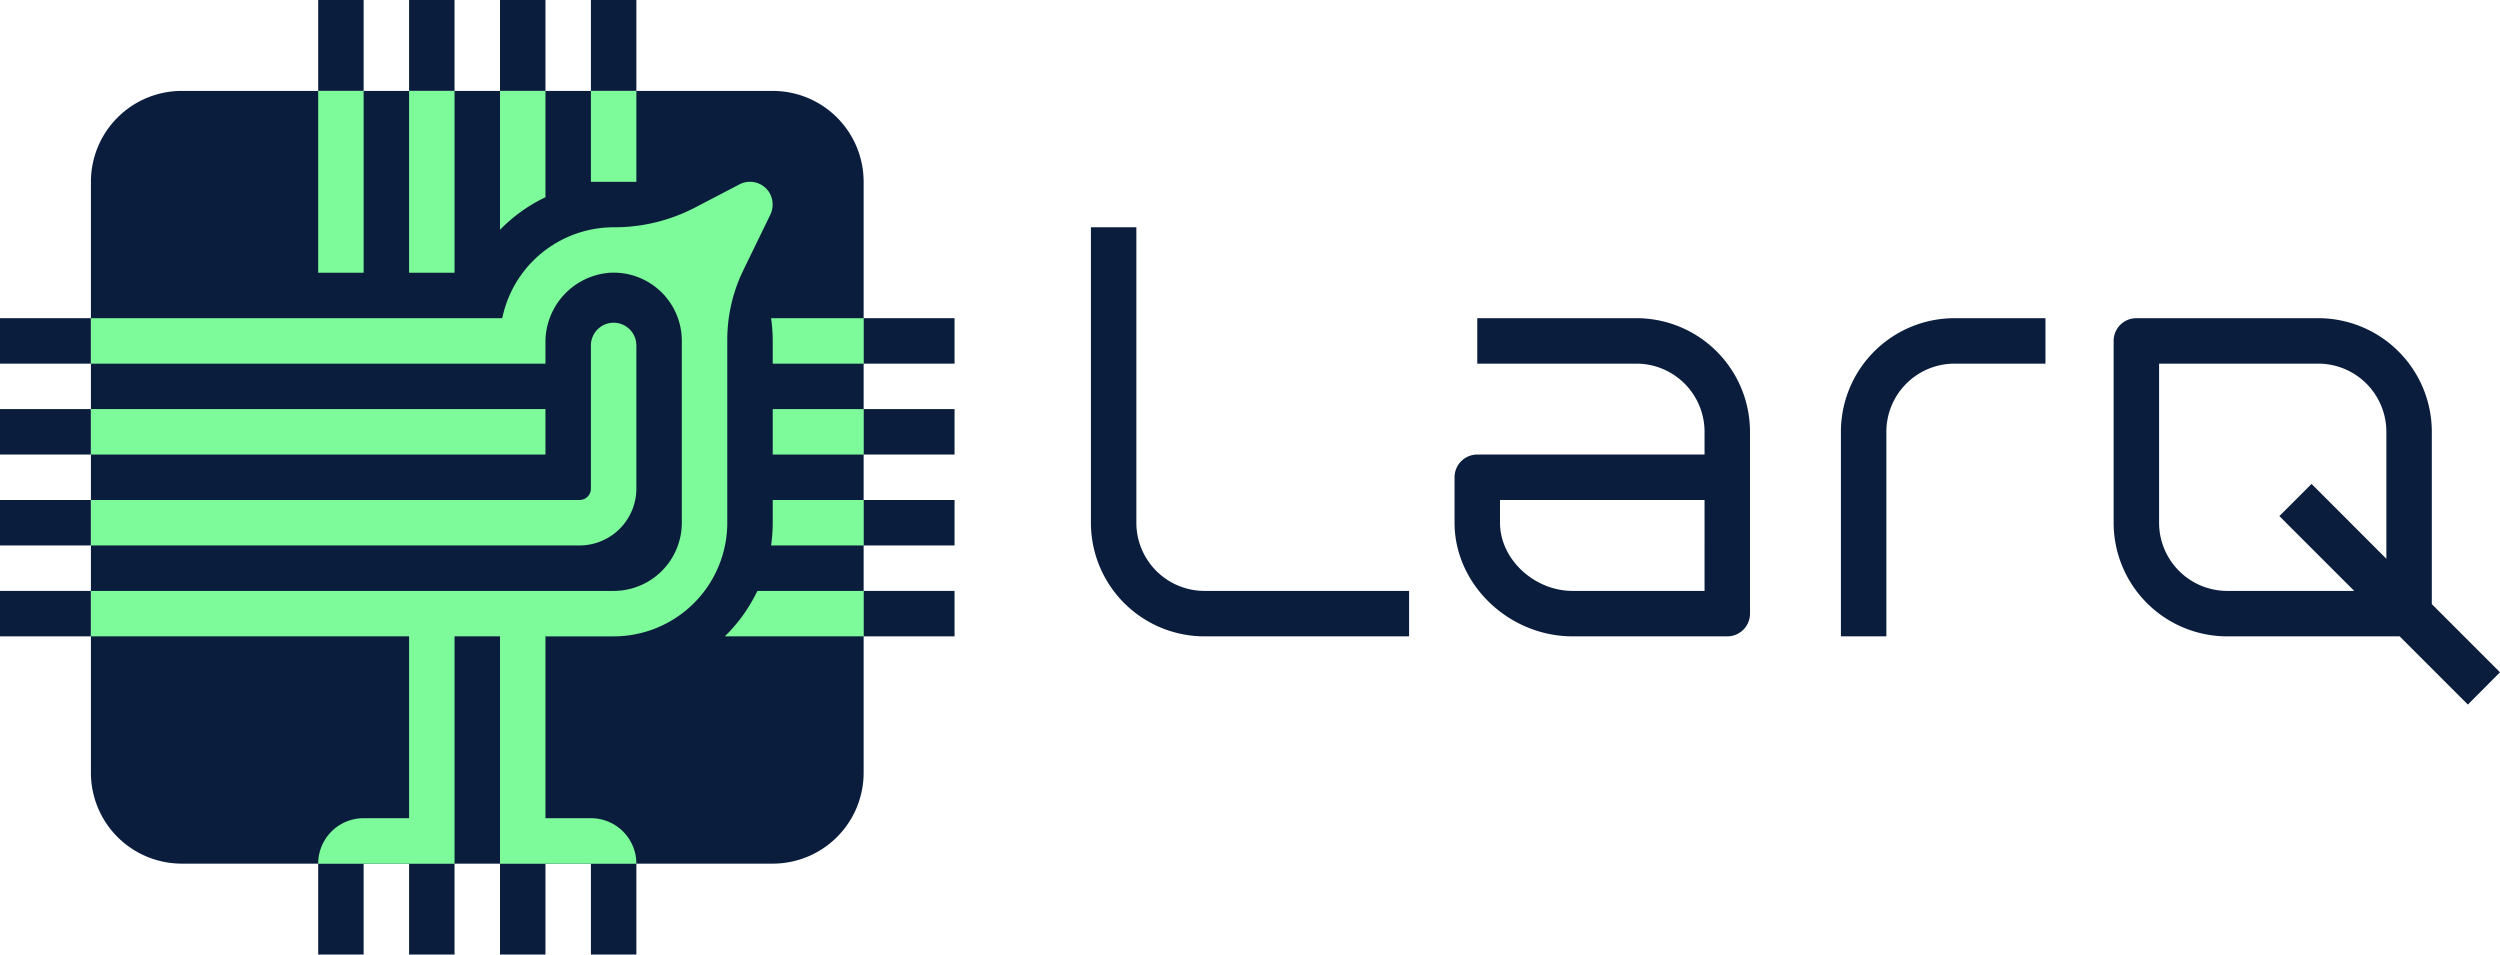 <svg viewBox="0 0 550 210" xmlns="http://www.w3.org/2000/svg"><g fill="#0a1d3c"><path d="m170 20h-130a20 20 0 0 0 -20 20v130a20 20 0 0 0 20 20h130a20 20 0 0 0 20-20v-130a20 20 0 0 0 -20-20z"/><path d="m70 190h10v20h-10z"/><path d="m90 190h10v20h-10z"/><path d="m110 190h10v20h-10z"/><path d="m130 190h10v20h-10z"/><path d="m0 130h20v10h-20z"/><path d="m0 110h20v10h-20z"/><path d="m0 90h20v10h-20z"/><path d="m0 70h20v10h-20z"/><path d="m190 130h20v10h-20z"/><path d="m190 110h20v10h-20z"/><path d="m190 90h20v10h-20z"/><path d="m190 70h20v10h-20z"/><path d="m130 0h10v20h-10z"/><path d="m110 0h10v20h-10z"/><path d="m90 0h10v20h-10z"/><path d="m70 0h10v20h-10z"/></g><path d="m170 75v5h20v-10h-20.36a35.77 35.77 0 0 1 .36 5z" fill="#7dfb9a"/><path d="m159.46 140h30.54v-10h-23.38a35.11 35.11 0 0 1 -7.16 10z" fill="#7dfb9a"/><path d="m170 115a35.77 35.77 0 0 1 -.36 5h20.36v-10h-20z" fill="#7dfb9a"/><path d="m170 90h20v10h-20z" fill="#7dfb9a"/><path d="m70 20h10v40h-10z" fill="#7dfb9a"/><path d="m130 20h10v20h-10z" fill="#7dfb9a"/><path d="m120 43.39v-23.39h-10v30.55a35.11 35.11 0 0 1 10-7.16z" fill="#7dfb9a"/><path d="m90 20h10v40h-10z" fill="#7dfb9a"/><path d="m120 90h-95-5v10h100z" fill="#7dfb9a"/><path d="m140 107.5v-31.5a5 5 0 0 0 -10 0v31.5a2.5 2.5 0 0 1 -2.5 2.5h-107.5v10h107.5a12.52 12.52 0 0 0 12.5-12.5z" fill="#7dfb9a"/><path d="m120 180v-40h15a25 25 0 0 0 25-25v-40.07a35.12 35.12 0 0 1 3.55-15.53l5.87-12.06a5.16 5.16 0 0 0 -.24-5.09 5 5 0 0 0 -6.49-1.69l-9.78 5.1a38.38 38.38 0 0 1 -17.91 4.34 25.05 25.05 0 0 0 -24.5 20h-90.5v10h100v-4.56a15.29 15.29 0 0 1 14.25-15.44 15 15 0 0 1 15.75 15v40a15 15 0 0 1 -15 15h-115v10h70v40h-10a10 10 0 0 0 -10 10h30v-50h10v50h30a10 10 0 0 0 -10-10z" fill="#7dfb9a"/><path d="m250 115v-65h-10v65a25 25 0 0 0 25 25h45v-10h-45a15 15 0 0 1 -15-15z" fill="#0a1d3c"/><path d="m405 95v45h10v-45a15 15 0 0 1 15-15h20v-10h-20a25 25 0 0 0 -25 25z" fill="#0a1d3c"/><path d="m360 70h-35v10h35a15 15 0 0 1 15 15v5h-50a5 5 0 0 0 -5 5v10c0 13.55 11.91 25 26 25h34a5 5 0 0 0 5-5v-40a25 25 0 0 0 -25-25zm15 60h-29c-8.52 0-16-7-16-15v-5h45z" fill="#0a1d3c"/><path d="m550 147.9-15-15v-37.9a25 25 0 0 0 -25-25h-40a5 5 0 0 0 -5 5v40a25 25 0 0 0 25 25h37.93l15 15zm-60-17.9a15 15 0 0 1 -15-15v-35h35a15 15 0 0 1 15 15v27.93l-16.46-16.47-7.08 7.08 16.47 16.46z" fill="#0a1d3c"/></svg>